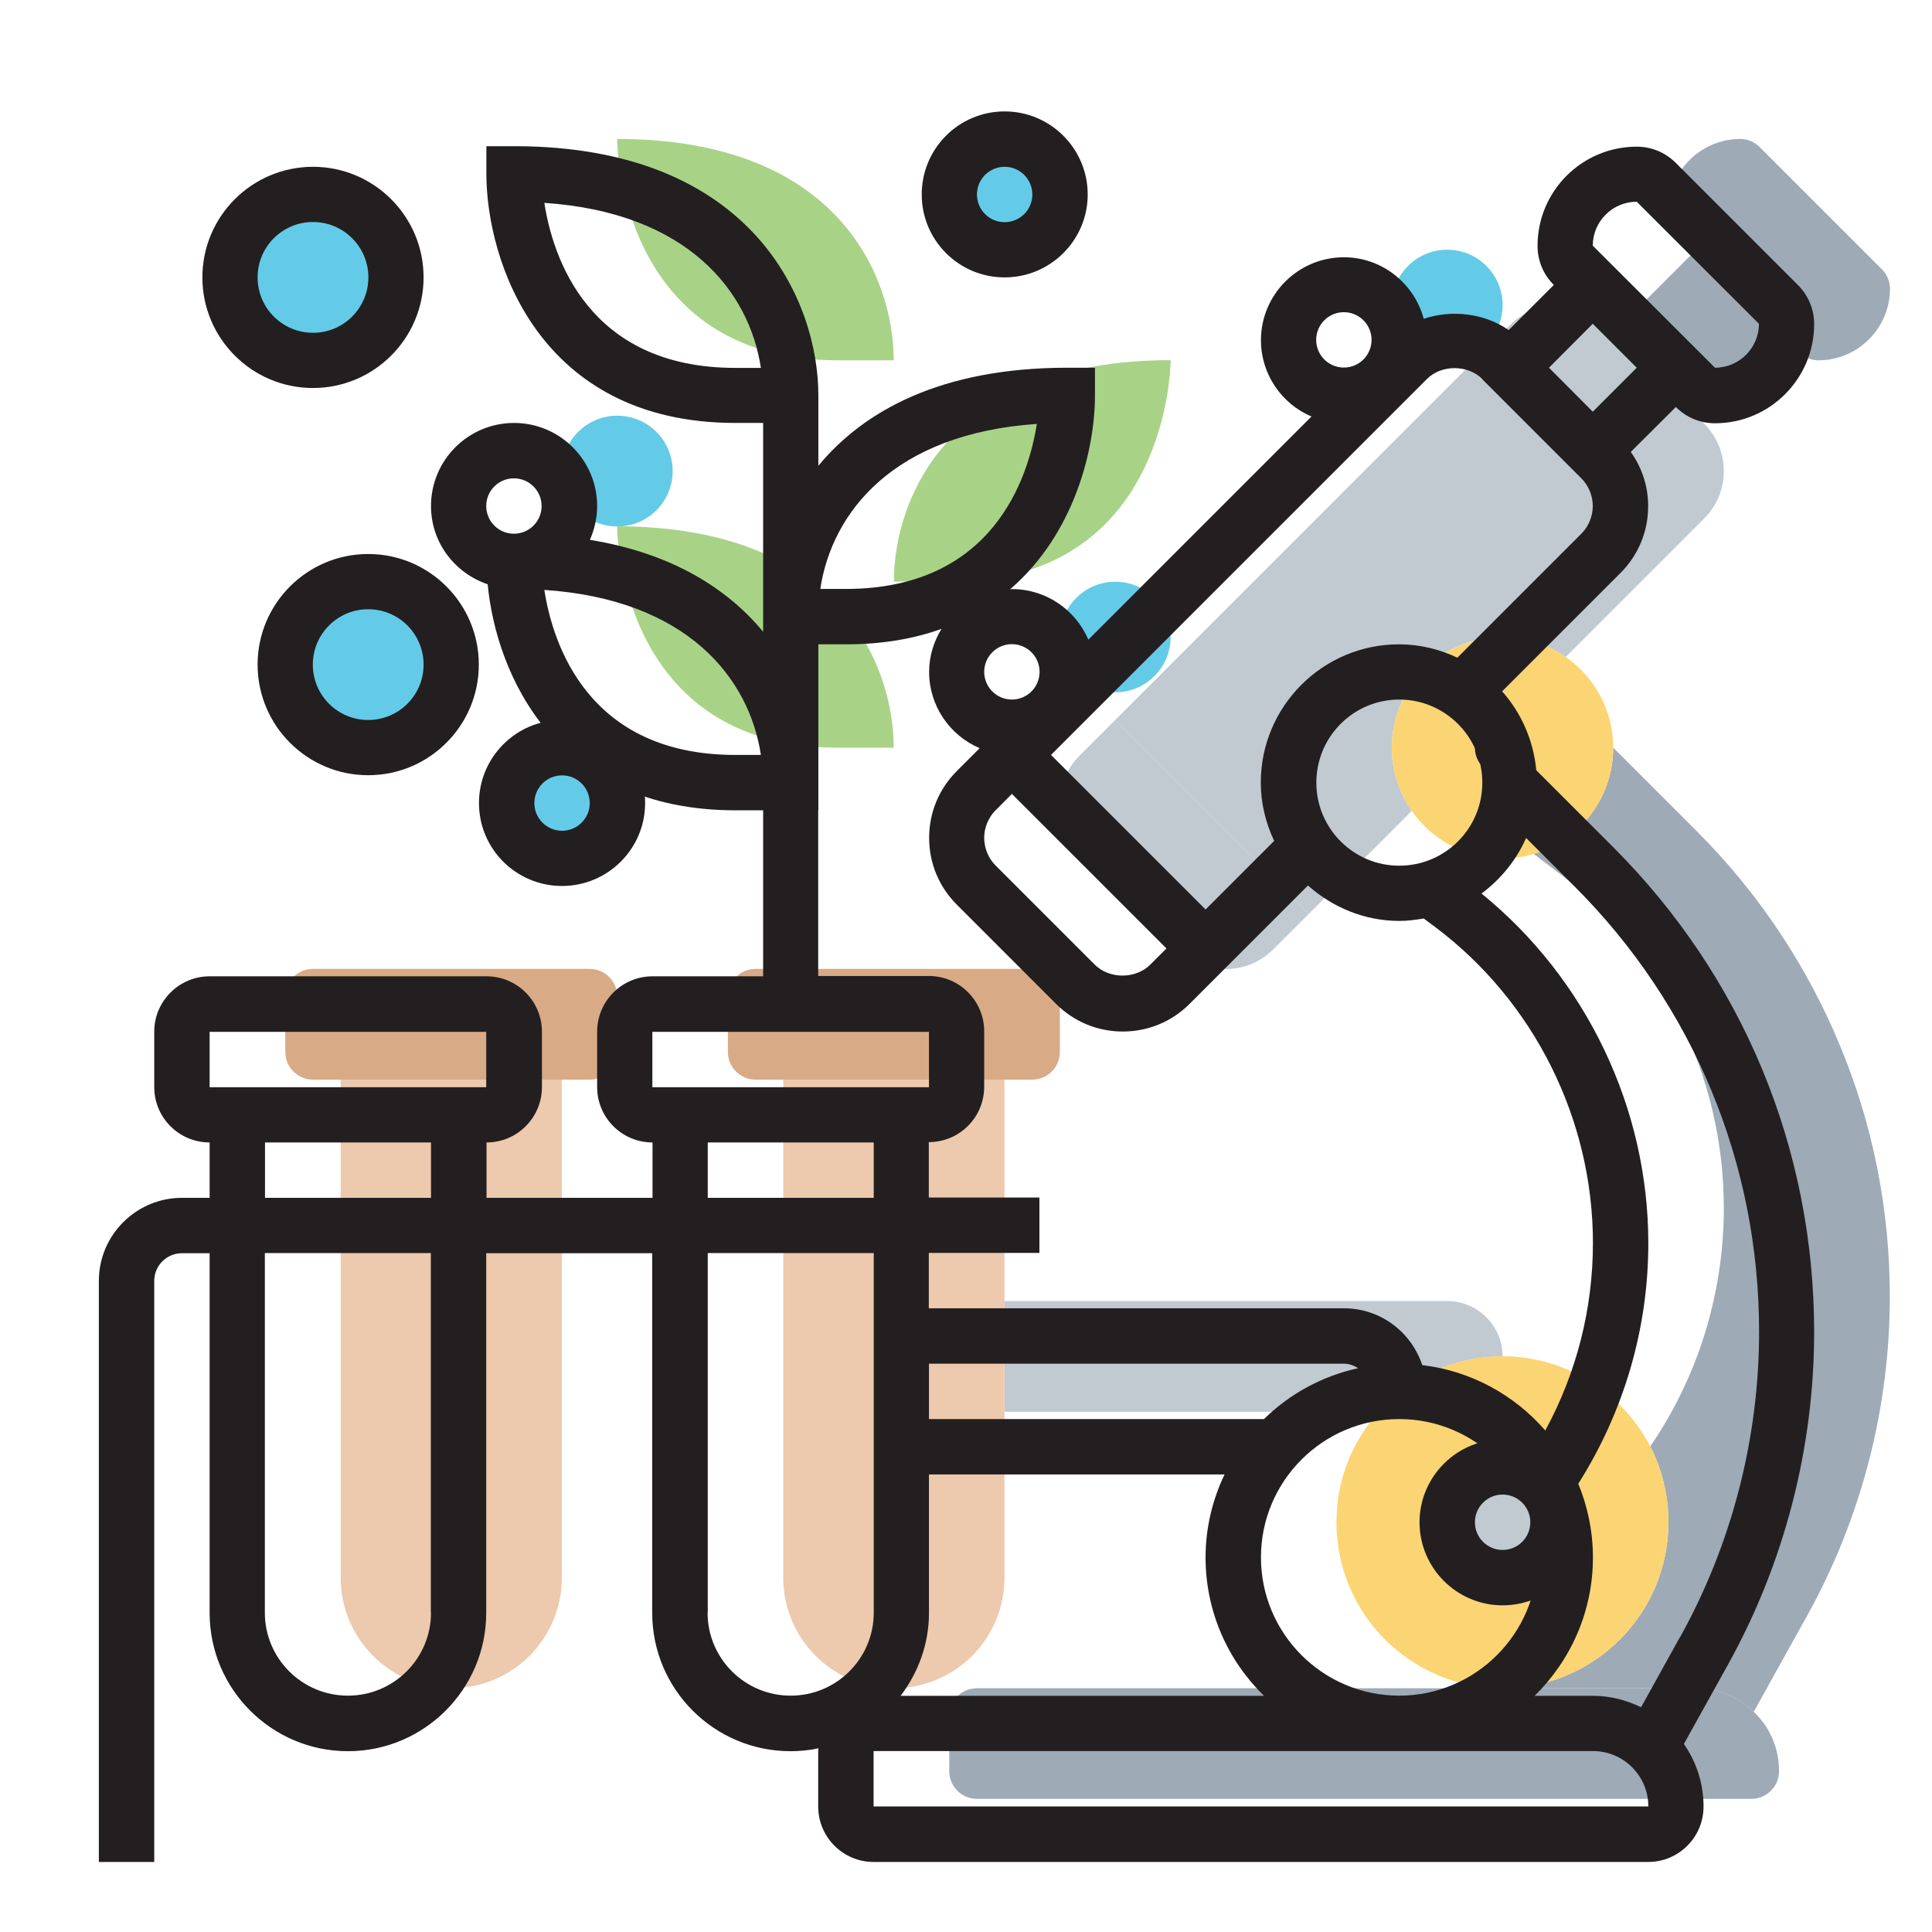 <?xml version="1.0" encoding="UTF-8"?>
<svg id="Layer_1" data-name="Layer 1" xmlns="http://www.w3.org/2000/svg" viewBox="0 0 120 120">
  <defs>
    <style>
      .cls-1 {
        fill: #a8d387;
      }

      .cls-2 {
        fill: #63cbe8;
      }

      .cls-3 {
        fill: #fbd474;
      }

      .cls-4 {
        fill: #edc9ad;
      }

      .cls-5 {
        fill: #c1c9d1;
      }

      .cls-6 {
        fill: #231f20;
      }

      .cls-7 {
        fill: #9eaab5;
      }

      .cls-8 {
        fill: #d8aa86;
      }
    </style>
  </defs>
  <path class="cls-7" d="M116.08,21.08c-.81,.81-1.93,1.3-3.14,1.3-.45,0-.89-.19-1.2-.5l-7.6-7.6c-.31-.31-.5-.75-.5-1.2,0-1.22,.5-2.34,1.3-3.14s1.93-1.31,3.15-1.31c.45,0,.89,.19,1.2,.5l7.6,7.6c.31,.31,.5,.75,.5,1.2,0,1.22-.5,2.34-1.3,3.14"/>
  <rect class="cls-7" x="101.7" y="17.03" width="7.29" height="7.29" transform="translate(16.25 80.56) rotate(-45.01)"/>
  <path class="cls-5" d="M105.85,26.32c.79,.79,1.22,1.84,1.22,2.94s-.43,2.15-1.22,2.94l-8.61,8.61c-1.12-.79-2.46-1.24-3.92-1.24-3.8,0-6.87,3.07-6.87,6.87,0,1.46,.45,2.8,1.24,3.92l-6.39,6.39-12.03-12.03,24.55-24.56c.79-.79,1.84-1.22,2.94-1.22s2.15,.43,2.94,1.22l6.15,6.15Z"/>
  <path class="cls-5" d="M81.3,56.75l-2.22,2.22c-.79,.79-1.84,1.22-2.94,1.22s-2.15-.43-2.94-1.22l-6.15-6.15c-.79-.79-1.22-1.84-1.22-2.94s.43-2.15,1.22-2.94l2.22-2.22,12.03,12.03Z"/>
  <path class="cls-5" d="M62.4,80.81h27.49c1.89,0,3.44,1.55,3.44,3.44-3.04,0-5.79,1.32-7.68,3.44h-23.25v-6.87Z"/>
  <path class="cls-7" d="M100.2,46.44l5.22,5.22c3.83,3.83,6.82,8.35,8.85,13.25,2.05,4.9,3.11,10.21,3.11,15.62,0,6.94-1.77,13.76-5.14,19.83l-3.3,5.94-.02,.02c-.93-.91-2.18-1.46-3.57-1.46h-12.03c5.69,0,10.31-4.62,10.31-10.31,0-1.7-.41-3.3-1.13-4.71,1.48-2.16,2.63-4.55,3.4-7.04,.77-2.51,1.17-5.12,1.17-7.77,0-8.26-3.88-16.05-10.5-21l-1.32-1c2.87-.82,4.95-3.47,4.95-6.6"/>
  <path class="cls-7" d="M60.59,104.86h44.76c1.39,0,2.65,.55,3.57,1.46,.98,.91,1.58,2.23,1.58,3.69,0,.95-.77,1.72-1.72,1.72H60.68c-.95,0-1.72-.77-1.72-1.72v-3.44c0-.91,.72-1.67,1.63-1.7v-.02Z"/>
  <path class="cls-2" d="M24.59,17.23c0,2.85-2.31,5.16-5.16,5.16s-5.15-2.31-5.15-5.16,2.31-5.15,5.15-5.15,5.16,2.31,5.16,5.15"/>
  <path class="cls-2" d="M28.03,41.28c0,2.85-2.31,5.16-5.16,5.16s-5.16-2.31-5.16-5.16,2.31-5.15,5.16-5.15,5.16,2.31,5.16,5.15"/>
  <path class="cls-2" d="M41.78,29.26c0,1.9-1.54,3.44-3.44,3.44s-3.44-1.54-3.44-3.44,1.54-3.44,3.44-3.44,3.44,1.54,3.44,3.44"/>
  <path class="cls-2" d="M38.34,49.88c0,1.9-1.54,3.44-3.44,3.44s-3.44-1.54-3.44-3.44,1.54-3.44,3.44-3.44,3.44,1.54,3.44,3.44"/>
  <path class="cls-2" d="M65.83,12.07c0,1.9-1.54,3.44-3.44,3.44s-3.44-1.54-3.44-3.44,1.54-3.44,3.44-3.44,3.44,1.54,3.44,3.44"/>
  <path class="cls-2" d="M93.33,18.95c0,1.9-1.54,3.44-3.44,3.44s-3.44-1.54-3.44-3.44,1.54-3.44,3.44-3.44,3.44,1.54,3.44,3.44"/>
  <path class="cls-2" d="M69.27,36.13c1.89,0,3.44,1.55,3.44,3.44,0,.94-.38,1.8-1.01,2.42-.62,.63-1.48,1.01-2.42,1.01-1.89,0-3.44-1.54-3.44-3.44,0-1.31,.74-2.44,1.81-3.02,.48-.26,1.05-.41,1.63-.41"/>
  <path class="cls-1" d="M72.71,22.38s0,10.52-9.21,13.16c-1.3,.38-2.82,.58-4.54,.58h-3.44c0-5.15,3.44-13.75,17.18-13.75"/>
  <path class="cls-1" d="M55.52,22.38h-3.44c-13.75,0-13.75-13.75-13.75-13.75,13.75,0,17.18,8.59,17.18,13.75"/>
  <path class="cls-1" d="M55.52,46.44h-3.44c-13.75,0-13.75-13.75-13.75-13.75,13.75,0,17.18,8.59,17.18,13.75"/>
  <path class="cls-4" d="M21.16,67.06v30.93c0,3.8,3.07,6.87,6.87,6.87,1.89,0,3.61-.77,4.86-2.01,1.24-1.25,2.01-2.97,2.01-4.86v-30.93h-13.75Z"/>
  <path class="cls-4" d="M48.65,67.06v30.93c0,3.8,3.08,6.87,6.87,6.87,1.89,0,3.61-.77,4.86-2.01,1.24-1.25,2.01-2.97,2.01-4.86v-30.93h-13.75Z"/>
  <path class="cls-8" d="M65.83,61.9v3.44c0,.95-.77,1.72-1.72,1.72h-17.18c-.94,0-1.72-.77-1.72-1.72v-3.44c0-.95,.77-1.72,1.72-1.72h17.18c.95,0,1.72,.77,1.72,1.72"/>
  <path class="cls-8" d="M38.34,61.9v3.44c0,.95-.77,1.72-1.72,1.72H19.44c-.94,0-1.72-.77-1.72-1.72v-3.44c0-.95,.77-1.72,1.72-1.72h17.18c.95,0,1.72,.77,1.72,1.72"/>
  <path class="cls-3" d="M93.33,39.57c1.46,0,2.8,.45,3.92,1.24,1.79,1.24,2.95,3.3,2.95,5.64,0,3.13-2.08,5.77-4.95,6.6-.62,.17-1.25,.27-1.92,.27-2.34,0-4.4-1.17-5.64-2.95-.79-1.12-1.24-2.46-1.24-3.92,0-3.8,3.07-6.87,6.87-6.87"/>
  <path class="cls-3" d="M102.5,89.84c.72,1.41,1.13,3.01,1.13,4.71,0,5.69-4.62,10.31-10.31,10.31s-10.31-4.62-10.31-10.31c0-2.65,1-5.05,2.63-6.87,1.89-2.11,4.64-3.44,7.68-3.44,3.99,0,7.46,2.29,9.18,5.6"/>
  <path class="cls-5" d="M96.77,94.55c0,1.9-1.54,3.44-3.44,3.44s-3.44-1.54-3.44-3.44,1.54-3.44,3.44-3.44,3.44,1.54,3.44,3.44"/>
  <path class="cls-6" d="M95.05,46.44c0,.95-.77,1.72-1.72,1.72s-1.72-.77-1.72-1.72,.77-1.72,1.72-1.72,1.72,.77,1.72,1.72"/>
  <path class="cls-6" d="M93.33,89.4c-2.84,0-5.16,2.31-5.16,5.15s2.31,5.16,5.16,5.16,5.15-2.31,5.15-5.16-2.31-5.15-5.15-5.15m0,6.87c-.95,0-1.72-.77-1.72-1.72s.77-1.72,1.72-1.72,1.72,.77,1.72,1.72-.77,1.72-1.72,1.72"/>
  <path class="cls-6" d="M95.42,47.83c-.18-1.87-.94-3.56-2.12-4.89l7.35-7.35c1.11-1.11,1.72-2.58,1.72-4.15,0-1.23-.38-2.39-1.08-3.37l2.8-2.79c.65,.65,1.51,1.01,2.43,1.01,3.4,0,6.16-2.76,6.16-6.16,0-.92-.36-1.78-1.01-2.43l-7.58-7.58c-.65-.65-1.51-1.01-2.43-1.01-3.4,0-6.16,2.76-6.16,6.16,0,.92,.36,1.78,1.01,2.43l-2.8,2.8c-1.53-1.05-3.53-1.28-5.28-.7-.59-2.19-2.58-3.82-4.96-3.82-2.84,0-5.15,2.31-5.15,5.15,0,2.13,1.3,3.96,3.14,4.74l-13.86,13.86c-.79-1.84-2.61-3.14-4.74-3.14-.04,0-.07,.01-.12,.01,3.99-3.43,5.27-8.68,5.27-12.04v-1.72h-1.72c-7.86,0-12.66,2.7-15.46,6.09v-4.38c0-5.74-3.98-15.47-18.9-15.47h-1.72v1.72c0,5.35,3.23,15.47,15.47,15.47h1.72v12.97c-2.19-2.65-5.62-4.87-10.76-5.71,.28-.64,.45-1.35,.45-2.1,0-2.84-2.31-5.16-5.16-5.16s-5.16,2.31-5.16,5.16c0,2.27,1.48,4.17,3.52,4.86,.53,5.54,4.17,14.04,15.39,14.04h1.72v10.31h-6.87c-1.9,0-3.44,1.54-3.44,3.44v3.44c0,1.9,1.54,3.44,3.44,3.44v3.44h-10.31v-3.44c1.9,0,3.44-1.54,3.44-3.44v-3.44c0-1.9-1.54-3.44-3.44-3.44H13.02c-1.89,0-3.44,1.54-3.44,3.44v3.44c0,1.9,1.54,3.44,3.44,3.44v3.44h-1.72c-2.84,0-5.16,2.31-5.16,5.16v36.09h3.44v-36.09c0-.95,.77-1.72,1.72-1.72h1.72v22.34c0,4.74,3.86,8.59,8.59,8.59s8.59-3.85,8.59-8.59v-22.34h10.31v22.34c0,4.74,3.85,8.59,8.59,8.59,.59,0,1.18-.06,1.74-.18,0,.06-.02,.12-.02,.18v3.44c0,1.89,1.54,3.44,3.44,3.44h48.11c1.9,0,3.44-1.54,3.44-3.44,0-1.45-.45-2.78-1.22-3.89l2.74-4.93c3.5-6.31,5.35-13.45,5.35-20.66,0-11.37-4.43-22.05-12.46-30.09l-4.8-4.8ZM45.67,22.85c-9.14,0-11.34-6.89-11.86-10.25,8.9,.6,12.73,5.49,13.45,10.25h-1.59ZM13.02,64.09H30.2v3.44s-17.18,0-17.18,0v-3.44Zm3.44,6.87h10.31v3.44h-10.31v-3.44Zm10.31,29.21c0,2.84-2.31,5.15-5.16,5.15s-5.16-2.31-5.16-5.15v-22.34h10.31v22.34Zm60.14-46.4c-2.84,0-5.15-2.31-5.15-5.16s2.31-5.16,5.15-5.16,5.16,2.31,5.16,5.16-2.31,5.16-5.16,5.16m14.75-41.24l7.59,7.58c0,1.5-1.22,2.73-2.73,2.73l-7.59-7.58c0-1.5,1.22-2.73,2.73-2.73m-2.73,7.58l2.73,2.73-2.73,2.73-2.72-2.73,2.72-2.73Zm-6.87,3.44l6.16,6.16c.45,.45,.71,1.08,.71,1.72s-.26,1.27-.71,1.72l-7.7,7.7c-1.1-.52-2.32-.83-3.62-.83-4.74,0-8.59,3.85-8.59,8.59,0,1.3,.31,2.51,.83,3.62l-4.26,4.26-9.6-9.6,23.35-23.35c.9-.9,2.53-.9,3.44,0m-30.22,26.78l1-1.01,9.6,9.6-1.01,1.01c-.91,.9-2.53,.9-3.44,0l-6.16-6.16c-.45-.45-.71-1.08-.71-1.72s.26-1.26,.71-1.72m21.63-30.93c.95,0,1.72,.77,1.72,1.72s-.77,1.72-1.72,1.72-1.72-.77-1.72-1.72,.77-1.72,1.72-1.72m-18.9,22.34c0,.95-.77,1.72-1.72,1.72s-1.72-.77-1.72-1.72,.77-1.72,1.72-1.72,1.72,.77,1.72,1.72m-.17-15.4c-.53,3.36-2.73,10.25-11.86,10.25h-1.59c.72-4.76,4.55-9.64,13.45-10.25m-32.48,3.38c.95,0,1.72,.77,1.72,1.72s-.77,1.72-1.72,1.72-1.72-.77-1.72-1.72,.77-1.72,1.72-1.72m13.75,17.18c-9.14,0-11.34-6.89-11.86-10.25,8.9,.6,12.73,5.49,13.45,10.25h-1.59Zm5.16,3.44v-10.31h1.72c2.28,0,4.23-.35,5.93-.96-.48,.78-.77,1.69-.77,2.67,0,2.13,1.3,3.96,3.14,4.74l-1.42,1.42c-1.11,1.11-1.72,2.58-1.72,4.15s.61,3.04,1.72,4.15l6.16,6.16c1.11,1.11,2.58,1.72,4.15,1.72s3.04-.61,4.15-1.72l7.35-7.35c1.52,1.35,3.5,2.2,5.68,2.2,.52,0,1.02-.07,1.51-.15l.7,.52c6.15,4.61,9.81,11.95,9.81,19.63,0,4.1-1.02,8.08-2.96,11.65-1.91-2.2-4.6-3.7-7.64-4.06-.68-2.05-2.59-3.53-4.87-3.53h-25.78v-3.44h6.87v-3.44h-6.87v-3.44c1.9,0,3.44-1.54,3.44-3.44v-3.44c0-1.9-1.54-3.44-3.44-3.44h-6.87v-10.31Zm36.08,54.99c-4.74,0-8.59-3.85-8.59-8.59s3.85-8.59,8.59-8.59,8.59,3.86,8.59,8.59-3.85,8.59-8.59,8.59m-8.4-17.18h-20.81v-3.44h25.78c.33,0,.62,.12,.88,.28-2.25,.49-4.26,1.6-5.85,3.16m-20.81,12.03v-8.59h18.36c-.75,1.57-1.18,3.31-1.18,5.16,0,3.36,1.39,6.41,3.63,8.59h-22.57c1.09-1.44,1.76-3.21,1.76-5.15m-17.18-36.09h17.18v3.44s-17.18,0-17.18,0v-3.44Zm3.44,6.87h10.31v3.44h-10.31v-3.44Zm0,29.21v-22.34h10.31v22.34c0,2.84-2.31,5.15-5.16,5.15s-5.16-2.31-5.16-5.15m10.31,12.03v-3.44h44.68c1.9,0,3.44,1.54,3.44,3.44H54.26Zm50.07-10.49l-2.4,4.33c-.91-.44-1.91-.71-2.99-.71h-3.62c2.23-2.19,3.62-5.23,3.62-8.59,0-1.62-.33-3.17-.91-4.58,2.83-4.48,4.35-9.62,4.35-14.94,0-8.4-3.86-16.44-10.36-21.72,1.19-.89,2.16-2.07,2.77-3.45l3.01,3.01c7.39,7.39,11.46,17.21,11.46,27.66,0,6.63-1.7,13.2-4.92,18.99"/>
  <path class="cls-6" d="M62.4,17.23c2.84,0,5.16-2.31,5.16-5.15s-2.31-5.16-5.16-5.16-5.15,2.31-5.15,5.16,2.31,5.15,5.15,5.15m0-6.87c.95,0,1.72,.77,1.72,1.72s-.77,1.72-1.72,1.72-1.72-.77-1.72-1.72,.77-1.72,1.72-1.72"/>
  <path class="cls-6" d="M34.91,55.03c2.84,0,5.16-2.31,5.16-5.15s-2.31-5.16-5.16-5.16-5.16,2.31-5.16,5.16,2.31,5.15,5.16,5.15m0-6.87c.95,0,1.72,.77,1.72,1.72s-.77,1.72-1.72,1.72-1.72-.77-1.72-1.72,.77-1.72,1.72-1.72"/>
  <path class="cls-6" d="M19.44,24.1c3.79,0,6.87-3.08,6.87-6.87s-3.08-6.87-6.87-6.87-6.87,3.08-6.87,6.87,3.08,6.87,6.87,6.87m0-10.31c1.9,0,3.44,1.54,3.44,3.44s-1.54,3.44-3.44,3.44-3.44-1.54-3.44-3.44,1.54-3.44,3.44-3.44"/>
  <path class="cls-6" d="M16,41.28c0,3.79,3.08,6.87,6.87,6.87s6.87-3.08,6.87-6.87-3.08-6.87-6.87-6.87-6.87,3.08-6.87,6.87m10.31,0c0,1.9-1.54,3.44-3.44,3.44s-3.44-1.54-3.44-3.44,1.54-3.44,3.44-3.44,3.44,1.54,3.44,3.44"/>
</svg>